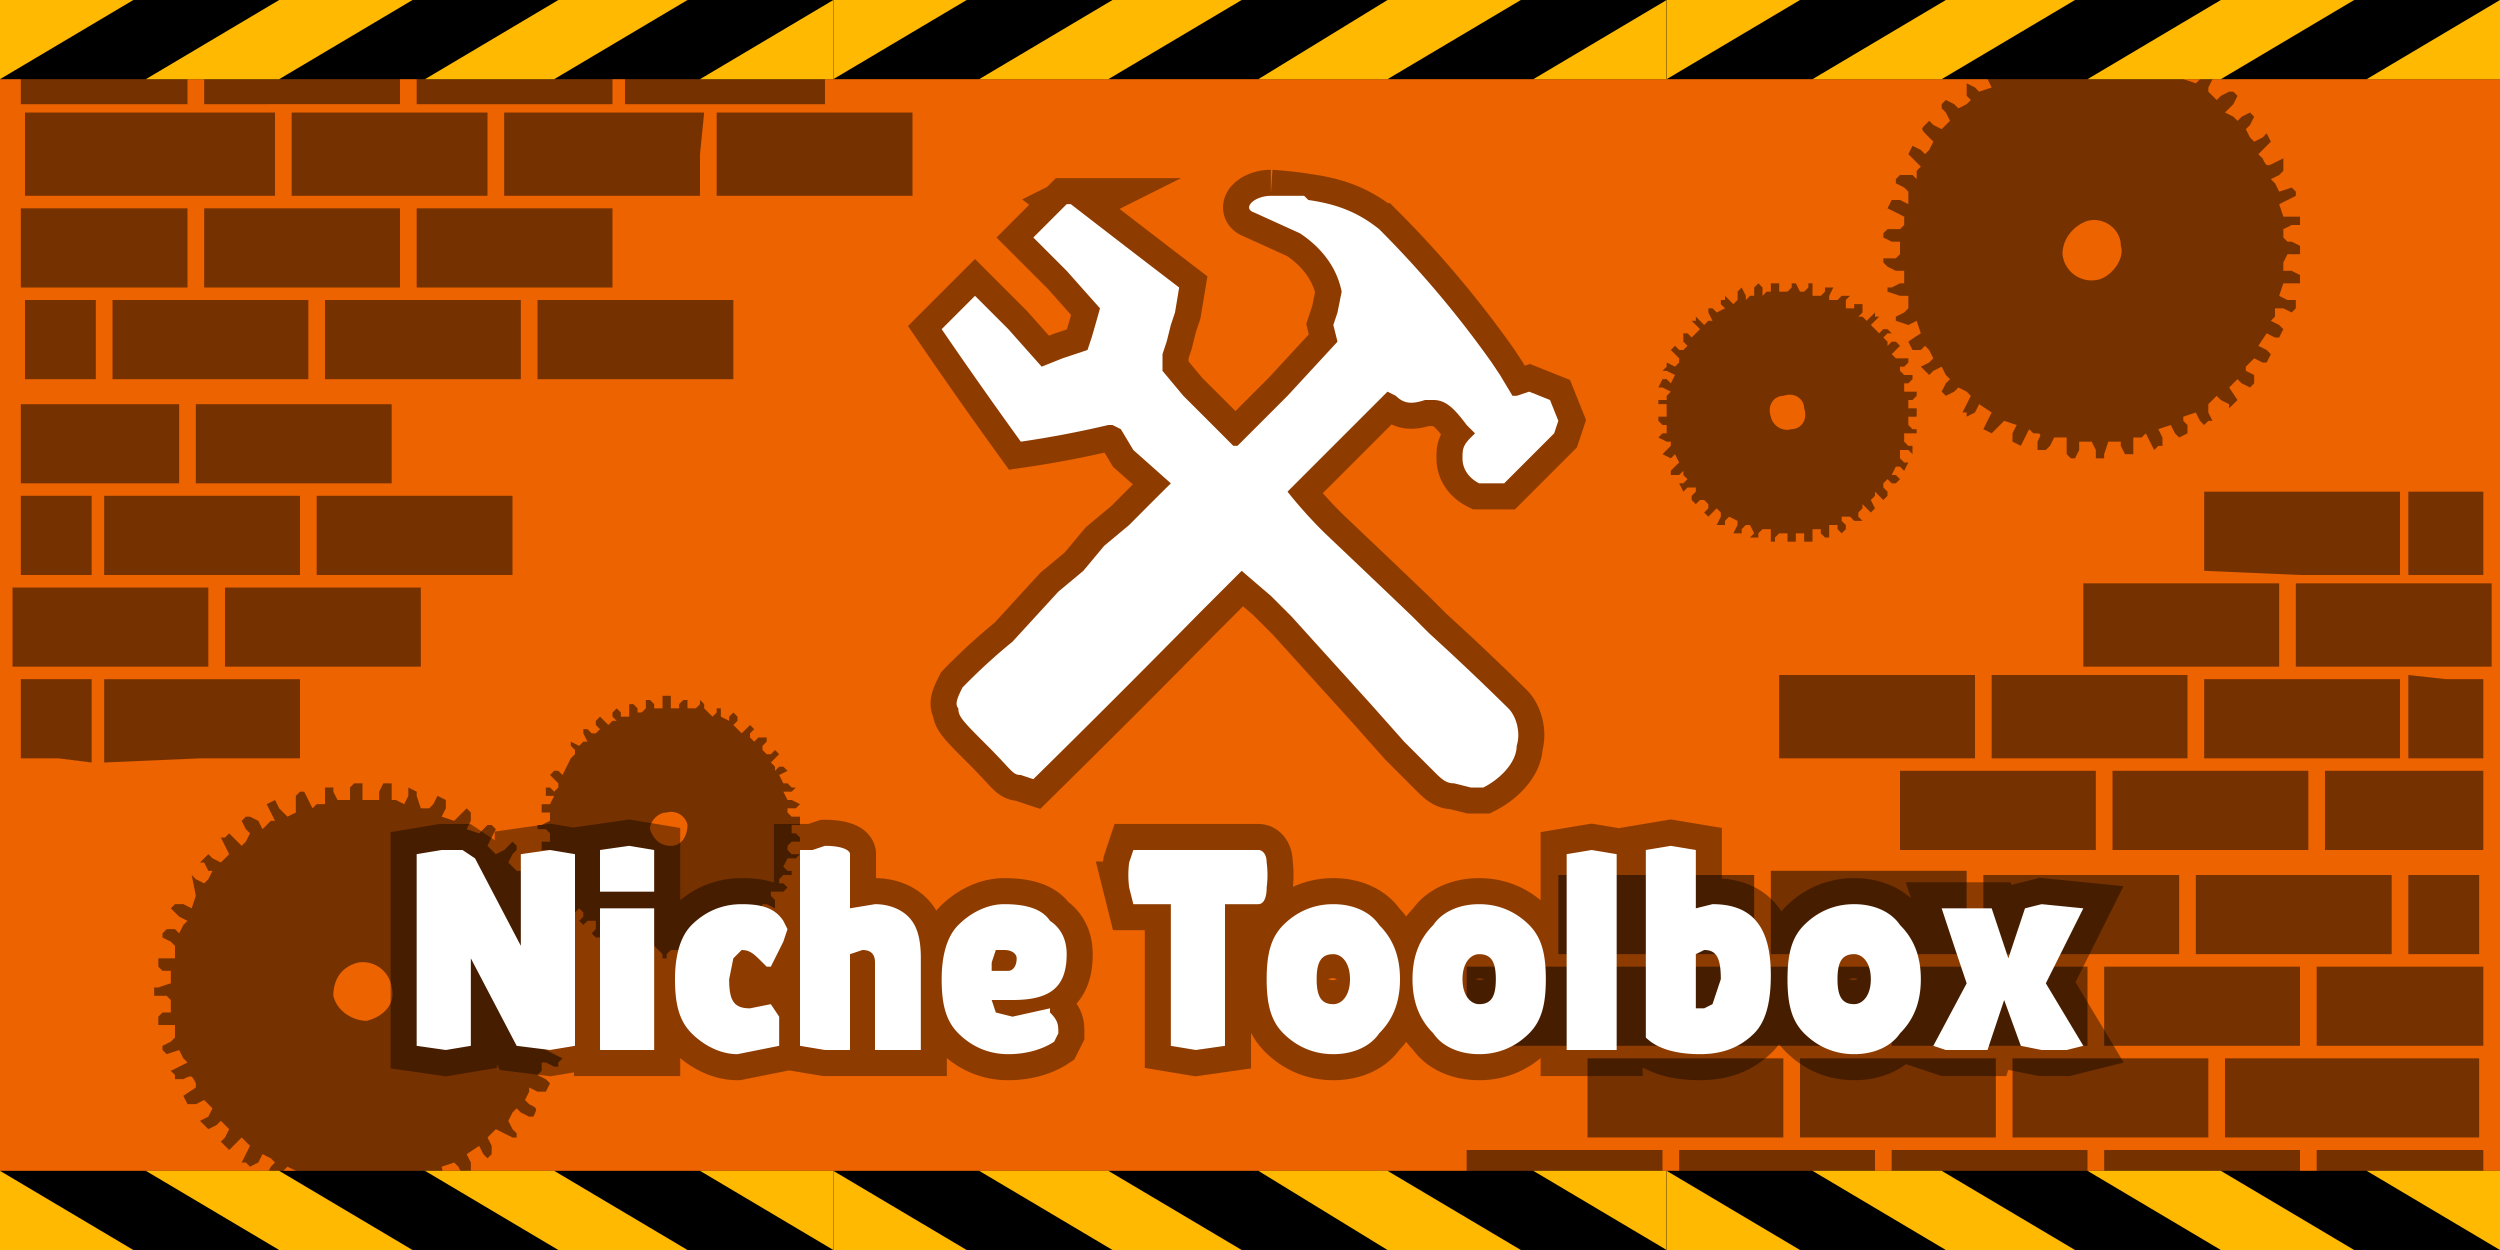 <svg xmlns="http://www.w3.org/2000/svg" viewBox="0 0 600 300"><g data-paper-data="{&quot;isPaintingLayer&quot;:true}" stroke-miterlimit="10" style="mix-blend-mode:normal"><path d="M0 300V0h600v300z" fill="#ed6300"/><path d="M85 188h2v4h4v-2l1-2h2v4h1l2 1 1-2v-2l2 1v1l1 3h2l1-1 1-2 2 1v2l-1 2 3 1 1-1 2-2 1 1v2l-1 2 3 1 1-1 1-1h1l1 1-1 2-1 2 1 1 1 1 2-1 2-2 1 1v1l-1 1-1 2 1 1 1 1h1l2-1 1 1-1 2-1 1 1 2v1l2-1 2-1 1 2a65 65 0 0 1-3 3l1 3 2-1 3 1v1l-2 1-2 1 1 3h4l1 1-1 1-2 1h-1v3h4v3h-3v4h3v2l-2 1h-2v3l2 1h2l-1 2h-4l-1 3 2 1 2 1-1 1v1h-1l-2-1h-1v2l-1 1 2 1 1 1-1 2h-2l-2-1v1l-1 2 1 1c2 1 2 1 1 3h-1l-2-1-1-1-1 1-1 2 1 2 1 1v1h-1l-2-1-2-1-1 1-1 1 1 2v2l-1 1-1-1-1-2-3 2 1 2v2h-1l-1 1-1-2-1-1-3 1a34 34 0 0 0 1 4l-2 1-1-2-1-2-1 1h-2v4l-2 1v-2l-1-2h-2l-1 1v4h-2l-1-2v-2h-4v4h-2l-1-1v-3h-3l-1 1v2h-2v-4h-2l-1-1-1 2-1 2-1-1h-1v-4l-2-1-2 2-1 1-2-1 1-2 1-1-1-1-2-1-1 2-2 1-1-1h-1l1-2 1-2-1-1-1-1-1 1-2 2-1-1-1-1 1-1 1-2-1-1-1-1-1 1-2 1-1-1-1-1 2-1 1-2-1-1-1-1-2 1h-2l-1-2 3-2v-1c-1-2-1-2-3-1h-2v-1l-1-1 2-1 2-1-1-1-1-2-3 1-1-1v-1l2-1 1-1v-3h-4v-2l1-1h2v-3l-1-1h-3v-2h1a59 59 0 0 1 3-1v-3h-2l-1-1v-2h4v-3l-1-1-2-1v-1l1-1h2l1 1 1-2 1-1-2-1-2-2 1-1h2l2 1 1-3a699 699 0 0 0-1-5l1 1 2 1 1-1 1-2h-1l-1-2h-1l1-1 1-1 1 1 2 1 1-1 1-1-2-4h1l1-1 2 2 1 1 1-1 1-2-1-1-1-2 1-1h1l2 1 1 2 2-2h1l-1-2-1-2 2-1 1 2 2 2 2-1v-4l1-1h1l1 2 1 2 1-1h2v-4h2v1l1 2h3v-3zm1 43c-4 1-6 4-6 8 1 4 5 6 8 6 4-1 7-4 6-8a7 7 0 0 0-8-6zm73-64h2v3h2v-1l1-1h1v2h2l1-1v-1l1 1v1l1 1 1 1 1-1v-1h1v2l2 1v-1l1-1 1 1v1l-1 1 2 2 1-1 1-1 1 1-1 1v1l1 1 1-1h2v1l-1 1v1l1 1h1l1-1 1 1-1 1-1 1 1 1v1l1-1h1l1 1a40 40 0 0 1-2 1l1 2h1l1 1h1l-1 1h-2l1 2h1l2 1-1 1h-2v1l1 1h2v2h-2v2h1l1 1v1h-2l-1 1v1l1 1h2l-1 1h-2l-1 2 1 1h1v1h-2l-1 1v1h1l1 1-1 1h-3v1l1 1v2l-2-1h-1l-1 2 1 1h1l-1 1h-1l-1-1-1 1h-1l1 1v2h-1l-1-1v-1l-2 1v2l1 1h-1v1l-1-1-1-1h-2a21 21 0 0 0 1 3h-1l-1-1-1-1h-1v3h-2v-2h-2l-1 2v1h-1v-2h-2l-1 1v1h-1v-1l-1-1-1-1h-1v3h-1l-1-1v-2l-1-1-1 2-1 1-1-1v-2l-1-1-1 1-1 1-1-1 1-1v-1l-2-1-1 1v1h-1l-1-1 1-1v-2h-2l-1 1-1-1 1-1v-1l-1-1-1 1h-1l-1-1 1-1 1-1h-1v-1h-2l-1 1v-2l2-1-1-1h-3v-1l1-1 1-1v-1l-1-1-2 1v-1l-1-1h1l2-1-1-1h-2v-2h2v-2l-1-1h-2v-1h1a37 37 0 0 1 2-1v-2h-2v-2h2l1-2h-2v-2h1l1 1 1-1v-1l-1-1-1-1 1-1h1l1 1 1-2a436 436 0 0 0 1-2l1-1v-1l-1-1v-1l2 1 1-1h1l-1-2v-1h1l1 1h1l1-1-1-1v-1l1-1 1 1 1 1 1-1h1l-1-1v-1l1-1 1 1v1h2v-3h1l1 1v1h1l1-1v-2h1l1 1v1h2v-2zm1 28c-2 0-4 2-4 4 1 3 3 4 5 4 3 0 4-3 4-5a4 4 0 0 0-5-3zm38-180v10h-48V5h48zm-51 0v10h-47V5h47zM96 5v20H49V5h47zm123 32v10h-47V27h47zm-51 0v10h-47V27h48zm-51 0v10H70V27h47zm-51 0v10H6V27h60zm81 22v10h-47V50h47zm-51 0v10H49V50h47zM45 15v10H5V5h40zm0 44v10H5V50h40zm131 22v10h-47V72h47zm-51 0v10H78V72h47zm-51-9v19H27V72h47zm20 34v10H47V97h47zm-51 0v10H5V97h38zm80 22v10H76v-19h47zm-51 0v10H25v-19h47zm29 23v9H54v-19h47zm-51 0v9H3v-19h47zm22 12v19H48l-23 1v-20h47zM23 81v10H6V72h17zm-1 47v10H5v-19h17zm0 45v10l-8-1H5v-19h17z" data-paper-data="{&quot;index&quot;:null}" fill-opacity=".5"/><path d="m376 296-24-1v-19h47v20h-23zm27-10v-10h47v20h-47zm51 0v-10h47v20h-47zm74 9h-23v-19h47v19h-24zm-147-31v-10h47v19h-47zm51 0v-10h47v19h-47zm51 0v-10h47v19h-47zm51 0v-10h61v19h-61zm-131-23v-9h47v19h-47zm-51 0v-9h47v19h-47zm102 0v-9h47v19h-47zm51 0v-9h47v19h-47zm51 45v-10h40v19h-20l-20 1zm0-45v-9h40v19h-40zm-182-22v-9h47v19h-47zm51 0v-10h47v20h-47zm51 0v-9h47v19h-47zm74 10h-23v-19h47v19h-24zm-94-35v-9h47v19h-47zm51 0v-9h47v19h-47zm51 0v-9h38v19h-38zm-131-22v-10h47v20h-47zm51 0v-10h47v20h-47zm51 0v-9h47v19h-47zm-29-22v-10h47v20h-47zm51 0v-10h47v20h-47zm1-12-23-1v-19h47v20h-24zm26 81v-9h17v19h-17zm0-47v-10l9 1h9v19h-18zm0-44v-10h18v20h-18z" fill-opacity=".5"/><path d="m138 251-6 1-8-1-11-21v21l-6 1-7-1v-46l6-1h5l3 2 11 21v-22l7-1 6 1v46zm19 1h-13v-34h13zm0-38h-13v-10l7-1 6 1zm18 21c0 5 1 7 5 7l5-1 2 3v7l-10 2c-4 0-8-2-11-5s-4-7-4-13c0-5 1-10 4-13s7-5 12-5 8 1 10 4l1 2-1 3-3 6h-1l-1-1c-2-2-3-3-5-3l-2 2-1 5zm29 17h-6l-6-1v-47h3l3-1c4 0 6 1 6 2v13l6-1c3 0 6 1 8 3s3 5 3 10v22h-11v-21c0-2-1-3-3-3l-3 1zm49-2c-3 2-7 3-11 3-5 0-9-2-12-5s-4-7-4-13c0-5 1-10 4-13s7-5 11-5c5 0 9 1 11 4 3 2 4 5 4 8 0 8-4 11-13 11h-5l1 3 4 1 9-2v1c2 2 2 3 2 5l-1 2zm-9-20c0-1-1-2-3-2h-2l-1 3v2h4c1 0 2-1 2-3zm50 21-7 1-6-1v-34h-9l-1-4a23 23 0 0 1 0-6l1-3h30c1 0 2 1 2 3a23 23 0 0 1 0 6c0 3-1 4-2 4h-8zm14-3c-3-3-4-7-4-13s1-10 4-13 7-5 12-5 9 2 11 5c3 3 5 7 5 13s-2 10-5 13c-2 3-6 5-11 5s-9-2-12-5zm12-19c-3 0-4 2-4 6s1 6 4 6c2 0 4-2 4-6s-2-6-4-6zm24 19c-3-3-5-7-5-13s2-10 5-13c2-3 6-5 11-5s9 2 12 5 4 7 4 13-1 10-4 13-7 5-12 5-9-2-11-5zm11-19c-2 0-4 2-4 6s2 6 4 6c3 0 4-2 4-6s-1-6-4-6zm33 23h-12v-47l6-1 6 1zm7-48 6-1 6 1v14l4-1c10 0 14 6 14 17 0 6-1 11-4 14s-7 5-13 5c-5 0-10-1-13-4zm14 24-2 1v13h2l2-1 2-6c0-5-1-7-4-7zm24 20c-3-3-4-7-4-13s1-10 4-13 7-5 12-5 9 2 11 5c3 3 5 7 5 13s-2 10-5 13c-2 3-6 5-11 5s-9-2-12-5zm12-19c-3 0-4 2-4 6s1 6 4 6c2 0 4-2 4-6s-2-6-4-6zm41-11 4-1 10 1-9 18 9 15-4 1h-6l-5-1-4-11-4 12h-10l-3-1 8-15a2328 2328 0 0 1-6-18h12l4 12z" fill="none" stroke-opacity=".4" stroke="#000" stroke-width="12.5" stroke-linecap="square"/><path d="M314 48c7 1 12 3 17 7a248 248 0 0 1 27 32l2 3 3 5h1l3-1 5 2 2 5-1 3-6 6-6 6h-6c-2-1-4-3-4-6 0-2 0-3 2-5l1-1-2-2c-3-4-5-6-8-6h-2c-3 1-5 1-7-1l-2-1-12 12-12 12a111 111 0 0 0 9 10 5489 5489 0 0 1 21 20l4 4a644 644 0 0 1 19 18c2 2 3 6 2 9 0 4-4 8-8 10h-3l-4-1c-2 0-3-1-5-3l-7-7-8-9-19-21-5-5a2763 2763 0 0 1-7-6l-10 10a3455 3455 0 0 1-40 40l-3-1c-2 0-2-1-8-7s-7-7-7-9c-1-1 0-3 1-5a141 141 0 0 1 12-11l11-12 6-5 5-6 6-5a1463 1463 0 0 1 10-10l-9-8-3-5-2-1h-1a243 243 0 0 1-21 4 1252 1252 0 0 1-19-27l4-4 4-4 8 8 8 9 5-2 6-2 1-3a422 422 0 0 0 2-7l-8-9-8-8 4-4 4-4h1a4711 4711 0 0 0 26 20l-1 6-1 3-1 4-1 3v4l5 6a3804 3804 0 0 1 12 12h1l12-12 12-13-1-4 1-3 1-5c-1-5-4-10-10-14l-11-5c-3-1 0-4 4-4a94 94 0 0 1 9 1z" fill="none" stroke-opacity=".4" stroke="#000" stroke-width="12.5"/><path d="m138 251-6 1-8-1-11-21v21l-6 1-7-1v-46l6-1h5l3 2 11 21v-22l7-1 6 1v46zm19 1h-13v-34h13zm0-38h-13v-10l7-1 6 1zm18 21c0 5 1 7 5 7l5-1 2 3v7l-10 2c-4 0-8-2-11-5s-4-7-4-13c0-5 1-10 4-13s7-5 12-5 8 1 10 4l1 2-1 3-3 6h-1l-1-1c-2-2-3-3-5-3l-2 2-1 5zm29 17h-6l-6-1v-47h3l3-1c4 0 6 1 6 2v13l6-1c3 0 6 1 8 3s3 5 3 10v22h-11v-21c0-2-1-3-3-3l-3 1zm49-2c-3 2-7 3-11 3-5 0-9-2-12-5s-4-7-4-13c0-5 1-10 4-13s7-5 11-5c5 0 9 1 11 4 3 2 4 5 4 8 0 8-4 11-13 11h-5l1 3 4 1 9-2v1c2 2 2 3 2 5l-1 2zm-9-20c0-1-1-2-3-2h-2l-1 3v2h4c1 0 2-1 2-3zm50 21-7 1-6-1v-34h-9l-1-4a23 23 0 0 1 0-6l1-3h30c1 0 2 1 2 3a23 23 0 0 1 0 6c0 3-1 4-2 4h-8zm14-3c-3-3-4-7-4-13s1-10 4-13 7-5 12-5 9 2 11 5c3 3 5 7 5 13s-2 10-5 13c-2 3-6 5-11 5s-9-2-12-5zm12-19c-3 0-4 2-4 6s1 6 4 6c2 0 4-2 4-6s-2-6-4-6zm24 19c-3-3-5-7-5-13s2-10 5-13c2-3 6-5 11-5s9 2 12 5 4 7 4 13-1 10-4 13-7 5-12 5-9-2-11-5zm11-19c-2 0-4 2-4 6s2 6 4 6c3 0 4-2 4-6s-1-6-4-6zm33 23h-12v-47l6-1 6 1zm7-48 6-1 6 1v14l4-1c10 0 14 6 14 17 0 6-1 11-4 14s-7 5-13 5c-5 0-10-1-13-4zm14 24-2 1v13h2l2-1 2-6c0-5-1-7-4-7zm24 20c-3-3-4-7-4-13s1-10 4-13 7-5 12-5 9 2 11 5c3 3 5 7 5 13s-2 10-5 13c-2 3-6 5-11 5s-9-2-12-5zm12-19c-3 0-4 2-4 6s1 6 4 6c2 0 4-2 4-6s-2-6-4-6zm41-11 4-1 10 1-9 18 9 15-4 1h-6l-5-1-4-11-4 12h-10l-3-1 8-15a2328 2328 0 0 1-6-18h12l4 12zM313 47l1 1c7 1 12 3 17 7a248 248 0 0 1 27 32l2 3 3 5h1l3-1 5 2 2 5-1 3-6 6-6 6h-6c-2-1-4-3-4-6 0-2 0-3 2-5l1-1-2-2c-3-4-5-6-8-6h-2c-3 1-5 1-7-1l-2-1-12 12-12 12a111 111 0 0 0 9 10 5493 5493 0 0 1 21 20l4 4a644 644 0 0 1 19 18c2 2 3 6 2 9 0 4-4 8-8 10h-3l-4-1c-2 0-3-1-5-3l-7-7-8-9-19-21-5-5a2758 2758 0 0 1-7-6l-10 10a3449 3449 0 0 1-40 40l-3-1c-2 0-2-1-8-7s-7-7-7-9c-1-1 0-3 1-5a141 141 0 0 1 12-11l11-12 6-5 5-6 6-5a1463 1463 0 0 1 10-10l-9-8-3-5-2-1h-1a243 243 0 0 1-21 4 1252 1252 0 0 1-19-27l4-4 4-4 8 8 8 9 5-2 6-2 1-3a422 422 0 0 0 2-7l-8-9-8-8 4-4 4-4h1a4711 4711 0 0 0 26 20l-1 6-1 3-1 4-1 3v4l5 6a3806 3806 0 0 1 12 12h1l12-12 12-13-1-4 1-3 1-5c-1-5-4-10-10-14l-11-5c-3-1 0-4 4-4h8z" fill="#fff"/><path d="M505 110h-2v-2l-1-2h-3v2l-1 2h-1l-1-1v-4h-3l-1 2-1 1h-2v-2c1-2 1-2-1-2l-1-1-1 2-1 2-2-1v-2l1-2-3-1-1 1-2 2-2-1 1-2 1-2-3-2-1 2-2 1v-1h-1l1-2 1-2-1-1-2-1-1 1-2 1-1-1 1-2 1-1-1-1-1-2-2 1-1 1-2-2 2-1 1-1-1-2-1-1-1 1h-2l-1-2a65 65 0 0 1 3-2l-1-3-2 1-3-1v-1l2-1 1-1v-3h-2l-3-1v-1h1l2-1h1v-3h-2l-2-1-1-1v-1h3l1-1v-3h-2l-2-1v-1l1-1h3l1-1v-2l-2-1-2-1 1-2h2l2 1v-3l-1-1-2-1v-1l1-1h3l1 1v-2l1-1-2-2-1-1 1-2 2 1 1 1 1-1 1-2-1-1c-2-2-2-2-1-3l1-1 1 1 2 1 2-2-1-2-1-1v-1l1-1 2 1 1 1 2-1 1-1-1-1v-3l2 1 1 1 3-1-1-2-1-2 1-1h1l1 1 2 2 3-2a34 34 0 0 0-1-3l2-1 1 2 1 1h1l2-1-1-2v-2h2l1 2 1 1v1l1-1h2v-4h2l1 2v2h3l1-2v-2h2v1l1 3h3v-2l1-2h1l1 1v4h3l1-1 1-2h1l1 1v2l-1 1 3 1 1-1 1-2 2 1v2l-1 2 3 1 1-1 1-1h1l1 1-1 2v1l1 1 1 1 1-1 2-1h1l1 1-1 2-2 2 2 1 1 1 1-1 2-1 1 1-1 2-1 1 1 2 1 1 2-1 1-1 1 2-3 3 1 1c1 2 1 2 3 1l2-1v3l-1 1-2 1 1 1 1 2 3-1 1 1v1l-2 1-2 1 1 3h4v2h-2l-2 1v2l1 1h1l2 1v2a59 59 0 0 1-3 0l-1 2v2h2l2 1v2h-4l-1 3 2 1h2v2l-1 1-2-1h-2v2l-1 1 2 1 1 1-1 2h-1l-2-1-2 3 2 1 1 1-1 2h-1l-2-1-1 1-1 1v1l2 1v2l-1 1-2-1-1-1-1 1-1 1 2 3-1 1-1 1v-1l-2-1-1-1-1 1-1 1v2l1 2h-1l-1 1-1-1-1-2-3 1v1l1 1v2l-2 1-1-1-1-2-3 1 1 2v2h-1l-1 1-1-2-1-2-1 1h-2v4h-2l-1-2v-1h-3l-1 3zm-1-43c3-1 6-5 5-8 0-4-4-7-8-6-3 1-6 4-6 8a7 7 0 0 0 9 6zm-74 63h-1v-2h-2l-1 1v1h-1v-3h-2l-1 1v1h-2l1-1-1-2h-1l-1 1v1h-2l1-2v-1l-2-1-1 1v1h-2l1-2v-1l-1-1-1 1-1 1-1-1 1-1v-1l-1-1h-1l-1 1-1-1v-1l1-1v-1h-2l-1 1-1-2h1l1-1-1-1v-1l-1 1h-2v-1a40 40 0 0 1 2-2l-1-2-1 1-2-1 1-1 1-1v-1h-1l-2-1 1-1h1v-2h-1l-1-1v-1h2v-3h-2v-1h2v-1l1-1-2-1h-1l1-2h1l1 1 1-2-2-1h-1l1-1v-1l2 1 1-1v-1l-1-1-1-1 1-1 1 1h1l1-1-1-1v-2h1l1 1 1-1 1-1-1-1-1-1h1v-1l1 1 1 1 1-1h1l-1-2v-1h1l1 1 2-1-1-1v-1h1v-1l1 1 1 1 1-1a21 21 0 0 0 0-2l1-1 1 2v1l1-1h1v-2l1-1 1 1v2l1-1h1v-2h2v2h2l1-1v-1h1l1 2h1l1-1v-1h1v3h2l1-1v-1h2l-1 2v1h2l1-1h2l-1 1v2h2v-1h2v2l-1 1h1l1 1 1-1 1-1v1h1l-1 1-1 1 1 1 1 1 1-1h1l1 1h-1l-1 1 1 1v1l1-1h1l1 1-2 2 1 1h3v1l-1 1h-1v1l1 1h2v1l-1 1h-1v2h3v1l-1 1h-1v2h2v2a37 37 0 0 1-2 0v2l1 1h1v1h-3v2l1 1h1v2l-1-1h-2v2l1 1h1l-1 2-1-1h-1l-1 2h1l1 1-1 1h-1l-1-1-1 1v1l1 1v1l-1 1-1-1-1-1v1l-1 1 1 2-1 1-1-1-1-1v1l-1 1v1l1 1h-2l-1-1h-2v1l1 1v1l-1 1-1-1v-1h-2v3h-1l-1-1v-1h-2v3h-2v-2h-2v2zm0-27c2 0 4-2 3-5 0-2-2-4-5-3-2 0-4 2-3 5a4 4 0 0 0 5 3z" data-paper-data="{&quot;index&quot;:null}" fill-opacity=".5"/><g stroke-width="0"><path d="M0 19V0h200v19z"/><path d="m102 19 32-19h31l-32 19zm66 0 32-19v19zM35 19 67 0h32L67 19zM0 0h32L0 19z" fill="#ffb900"/><path d="M200 19V0h200v19z"/><path d="m302 19 31-19h32l-32 19zm66 0 32-19v19zm-133 0 32-19h31l-32 19zM200 0h32l-32 19z" fill="#ffb900"/><path d="M400 19V0h200v19z"/><path d="m501 19 32-19h32l-32 19zm67 0 32-19v19zm-133 0 32-19h31l-32 19zM400 0h32l-32 19z" fill="#ffb900"/></g><g data-paper-data="{&quot;index&quot;:null}" stroke-width="0"><path d="M200 281v19H0v-19z"/><path d="m133 281 32 19h-31l-32-19zm67 0v19l-32-19zm-133 0 32 19H67l-32-19zm-67 0 32 19H0z" fill="#ffb900"/><path d="M400 281v19H200v-19z"/><path d="m333 281 32 19h-32l-31-19zm67 0v19l-32-19zm-134 0 32 19h-31l-32-19zm-66 0 32 19h-32z" fill="#ffb900"/><path d="M600 281v19H400v-19z"/><path d="m533 281 32 19h-32l-32-19zm67 0v19l-32-19zm-134 0 32 19h-31l-32-19zm-66 0 32 19h-32z" fill="#ffb900"/></g></g></svg>